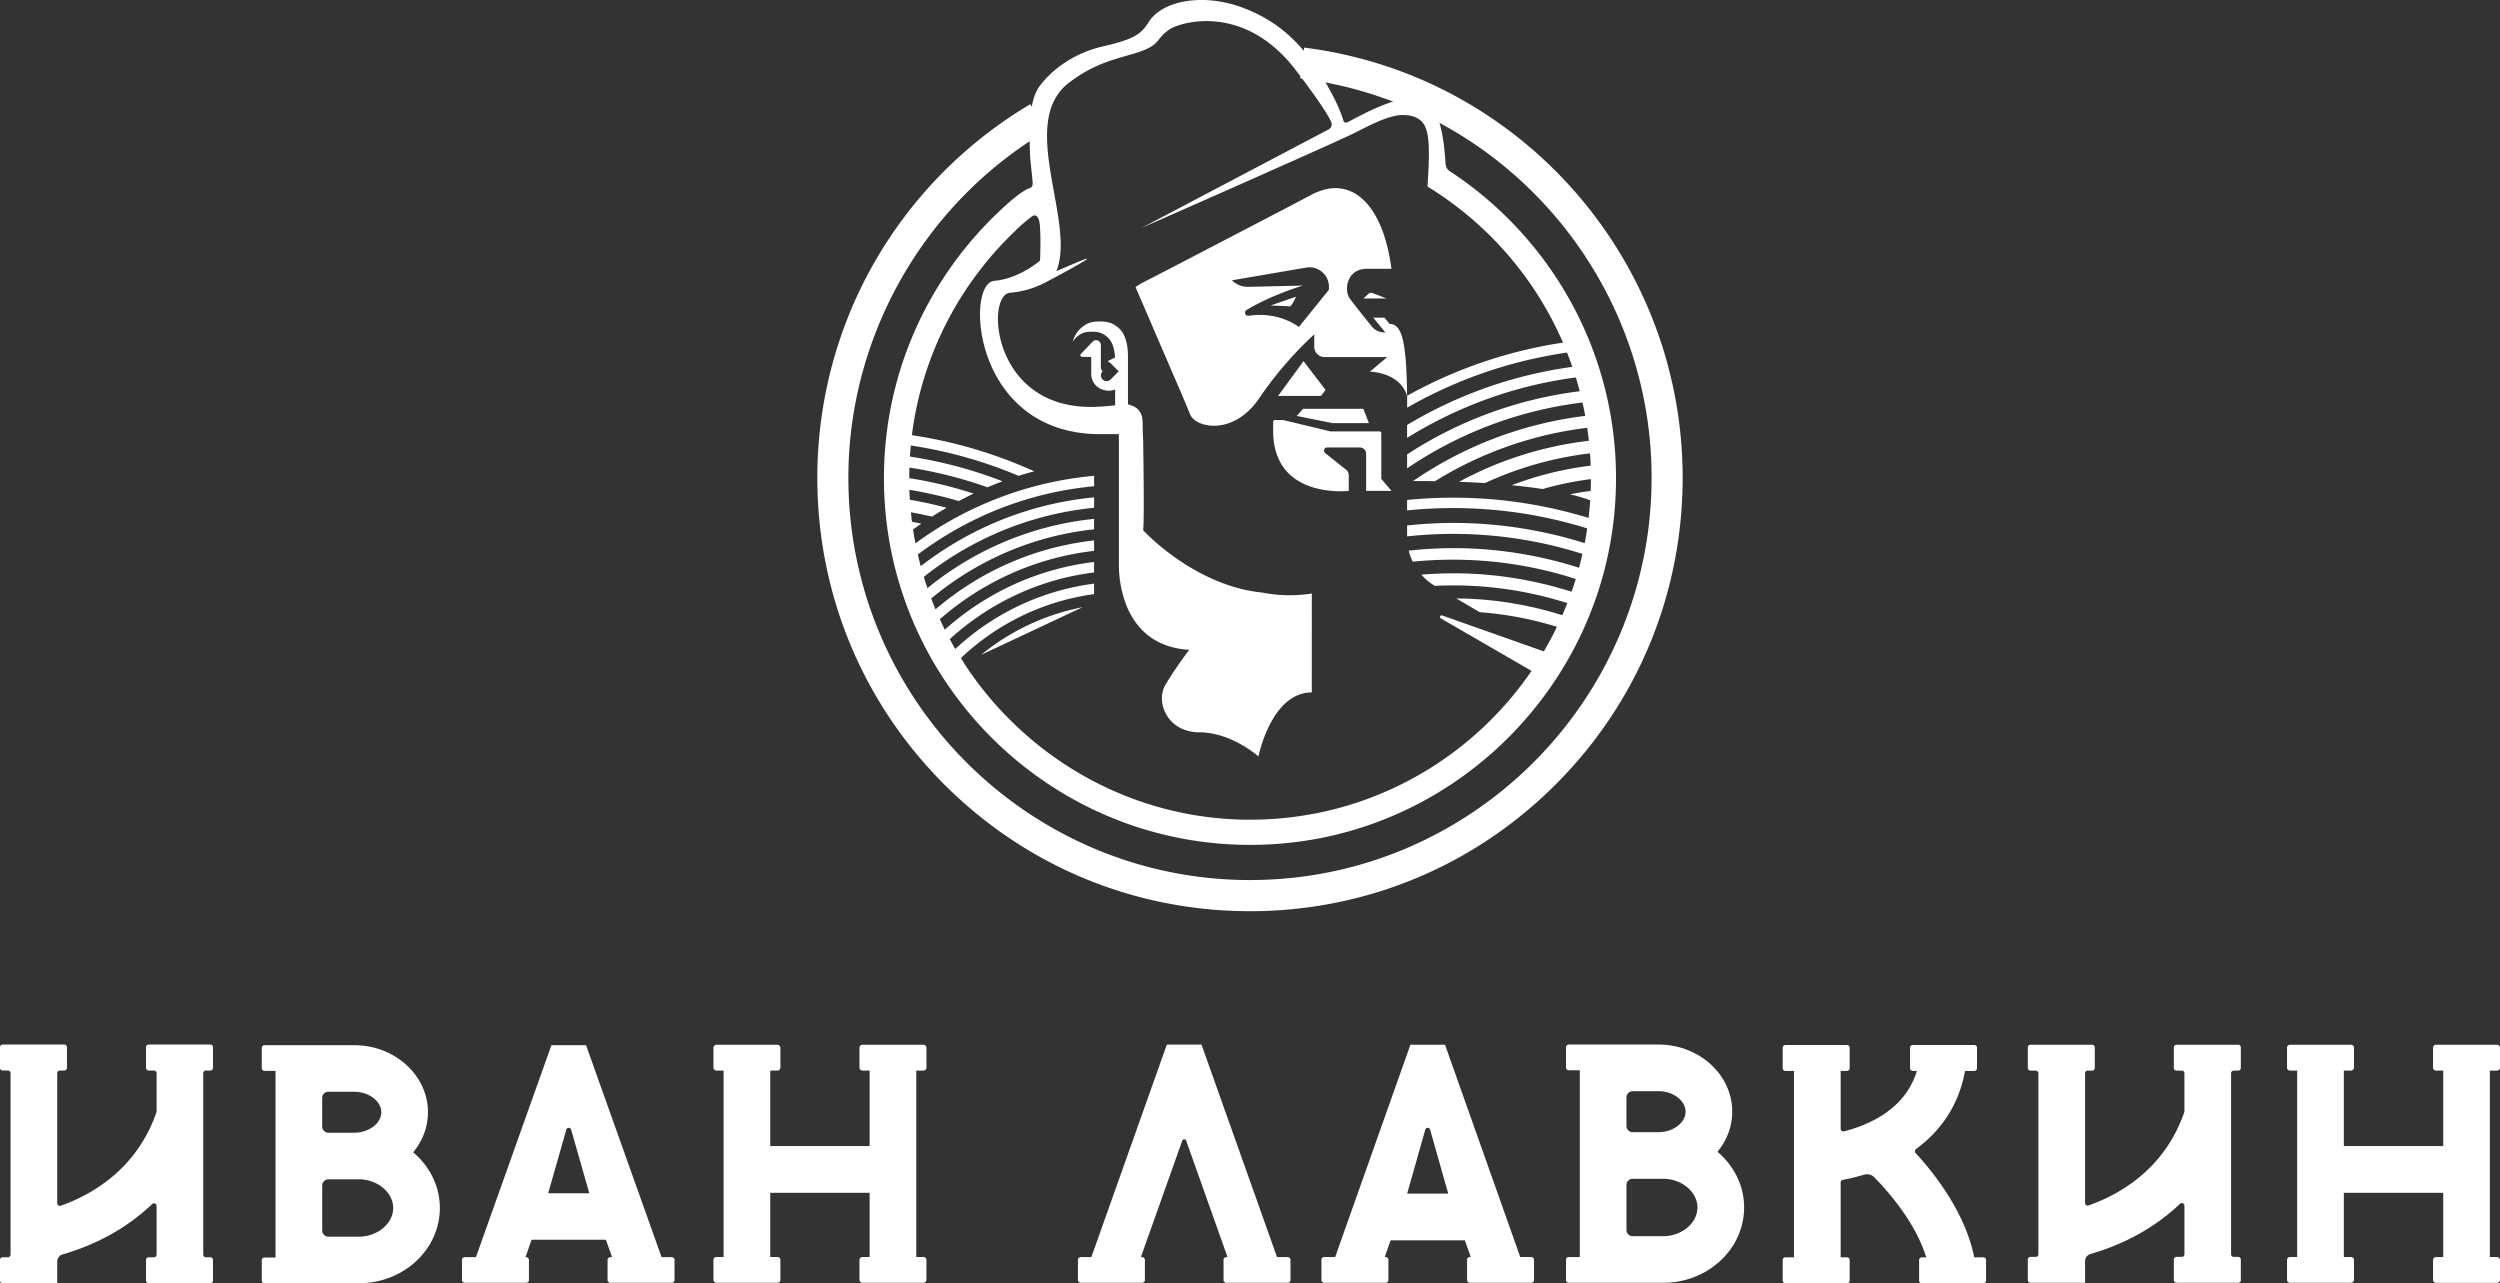 <svg width="376" height="193" viewBox="0 0 376 193" fill="none" xmlns="http://www.w3.org/2000/svg"><rect x="0" y="0" width="376" height="193" fill="#333333" stroke="none"/><path d="M62.143 173.309c1.389-1.685 2.222-3.766 2.222-6.027 0-5.562-4.98-10.086-11.102-10.086H39.778a.407.407 0 00-.408.406v3.052c0 .224.182.406.408.406h1.665v28.068h-1.677a.396.396 0 00-.396.397v3.078c0 .22.177.397.396.397h14.218c6.71 0 12.169-5.076 12.169-11.317 0-3.32-1.554-6.301-4.01-8.374zm-4.797-6.027c0 1.67-1.87 3.081-4.085 3.081h-3.875a.929.929 0 01-.93-.929v-4.305a.93.93 0 01.93-.928h3.874c2.216 0 4.087 1.411 4.087 3.081zm-3.365 18.713h-4.593a.929.929 0 01-.929-.928v-6.768a.93.93 0 01.93-.929h4.594c2.793 0 5.153 1.975 5.153 4.313 0 2.337-2.36 4.312-5.155 4.312zm47.043 3.079h-1.522l-11.358-31.876h-5.21L71.58 189.074h-1.672a.426.426 0 00-.425.424v3.014c0 .234.189.424.425.424h9.222c.233 0 .425-.19.425-.424v-3.014a.424.424 0 00-.425-.424h-.104l.932-2.618h11.167l.931 2.618h-.253a.426.426 0 00-.425.424v3.014c0 .234.19.424.425.424h9.222c.233 0 .425-.19.425-.424v-3.014a.427.427 0 00-.425-.424zm-18.576-9.61l2.736-9.596a.378.378 0 01.71 0l2.737 9.596h-6.183zm111.204 9.6h-1.588l-11.358-31.959h-5.21l-11.356 31.959h-1.588a.434.434 0 00-.432.434v3.004c0 .239.194.434.432.434h9.207a.434.434 0 00.433-.434v-3.004a.434.434 0 00-.433-.434h-.169l6.222-17.509a.312.312 0 01.588 0l6.222 17.509h-.17a.434.434 0 00-.432.434v3.004c0 .239.194.434.432.434h9.207a.434.434 0 00.433-.434v-3.004a.443.443 0 00-.44-.434zm36.641-.012h-1.649l-11.312-31.92h-5.209l-11.312 31.92h-1.649a.417.417 0 00-.418.419v3.044c0 .231.186.418.418.418h9.236a.418.418 0 00.418-.418v-3.044a.418.418 0 00-.418-.419h-.138l.888-2.503h11.166l.888 2.503h-.14a.418.418 0 00-.418.419v3.044c0 .231.187.418.418.418h9.236a.418.418 0 00.418-.418v-3.044a.427.427 0 00-.423-.419zm-18.66-9.532l2.737-9.647a.376.376 0 01.71 0l2.736 9.647h-6.183zm86.664 9.581h-1.369c-1.291-6.352-5.426-11.975-8.819-15.686a.4.4 0 01.064-.594c3.538-2.613 6.412-6.409 7.361-11.756h1.404a.406.406 0 00.405-.406v-3.084a.406.406 0 00-.405-.406h-9.261a.406.406 0 00-.406.406v3.084c0 .224.182.406.406.406h.619c-1.713 5.712-7.095 8.103-10.962 9.089a.406.406 0 01-.499-.399v-8.69h.949a.406.406 0 00.405-.406v-3.084a.406.406 0 00-.405-.406h-9.261a.406.406 0 00-.406.406v3.084c0 .224.182.406.406.406h1.295v28.036h-1.295a.406.406 0 00-.406.406v3.084c0 .224.182.407.406.407h9.261a.407.407 0 00.405-.407v-3.084a.406.406 0 00-.405-.406h-.949v-11.253a.4.4 0 01.327-.397 29.987 29.987 0 003.159-.773 1.565 1.565 0 011.588.399c2.874 2.943 6.392 7.389 7.793 12.027h-.663a.406.406 0 00-.406.406v3.084c0 .224.182.406.406.406h9.261a.406.406 0 00.405-.406v-3.084a.41.41 0 00-.408-.409zM32.032 160.602v-3.098a.403.403 0 00-.401-.404h-9.269c-.22 0-.4.18-.4.404v3.098c0 .222.18.404.4.404h.79c.22 0 .4.18.4.404v5.731a.398.398 0 01-.024.141c-2.975 8.64-9.82 12.443-14.395 14.061a.4.4 0 01-.526-.384V161.41c0-.222.18-.404.4-.404h.665c.22 0 .4-.18.4-.404v-3.098a.403.403 0 00-.4-.404H.4a.402.402 0 00-.401.404v3.098c0 .222.18.404.4.404h.79c.221 0 .4.18.4.404v27.28a.403.403 0 01-.4.404H.4c-.22 0-.4.18-.4.404v3.098c0 .222.18.404.4.404h8.207v-3.244c0-.512.33-.96.819-1.098 3.533-1.01 8.845-3.155 13.448-7.559a.399.399 0 01.678.286v7.307c0 .222-.18.404-.4.404h-.79c-.22 0-.4.18-.4.404v3.098c0 .222.18.404.4.404h9.271a.401.401 0 00.401-.404V189.5a.403.403 0 00-.4-.404h-.665c-.22 0-.4-.18-.4-.404V161.41c0-.222.18-.404.4-.404h.664a.401.401 0 00.399-.404zm106.855.412a.45.45 0 00.45-.451v-2.98a.45.45 0 00-.45-.451h-9.173a.45.45 0 00-.45.451v2.98a.45.45 0 00.45.451h1.077v11.351h-14.945v-11.351h1.077a.45.45 0 00.45-.451v-2.98a.45.45 0 00-.45-.451h-9.17a.45.45 0 00-.45.451v2.98a.45.45 0 00.45.451h1.077v28.038h-1.077a.45.45 0 00-.45.451v2.98c0 .249.201.45.45.45h9.17a.45.45 0 00.45-.45v-2.98a.45.45 0 00-.45-.451h-1.077v-9.657h14.945v9.657h-1.077a.45.45 0 00-.45.451v2.98c0 .249.202.45.45.45h9.17a.45.45 0 00.45-.45v-2.98a.45.45 0 00-.45-.451h-1.076v-28.038h1.079zm119.418 12.213c1.389-1.684 2.223-3.768 2.223-6.031 0-5.567-4.981-10.096-11.103-10.096H235.94a.407.407 0 00-.408.409v3.054a.41.41 0 00.408.409h1.665v28.092h-1.677a.396.396 0 00-.396.397v3.078c0 .22.177.397.396.397h14.217c6.712 0 12.17-5.081 12.17-11.327-.003-3.325-1.556-6.308-4.01-8.382zm-4.796-6.031c0 1.672-1.871 3.083-4.086 3.083h-3.875a.928.928 0 01-.929-.928v-4.308a.93.93 0 01.929-.929h3.875c2.215-.005 4.086 1.409 4.086 3.082zm-3.366 18.725h-4.592a.93.93 0 01-.93-.928v-6.776a.93.93 0 01.93-.928h4.594c2.793 0 5.153 1.978 5.153 4.317-.002 2.34-2.362 4.315-5.155 4.315zm86.875-25.304v-3.091a.4.4 0 00-.4-.401h-9.271a.4.4 0 00-.401.401v3.091a.4.4 0 00.401.401h.789c.221 0 .401.18.401.402v5.716a.403.403 0 01-.025.141c-2.975 8.62-9.819 12.413-14.394 14.026a.4.4 0 01-.527-.384v-19.497c0-.221.18-.401.401-.401h.664c.221 0 .401-.18.401-.402v-3.091a.402.402 0 00-.401-.401h-9.271a.402.402 0 00-.401.401v3.091c0 .222.18.402.401.402h.789c.222 0 .401.18.401.401v27.214a.401.401 0 01-.401.401h-.789a.402.402 0 00-.401.402v3.091c0 .221.18.401.401.401h8.209v-3.236c0-.51.329-.958.819-1.096 3.532-1.008 8.845-3.148 13.447-7.539.256-.244.679-.072.679.283v7.29a.401.401 0 01-.401.402h-.789a.401.401 0 00-.401.401v3.091c0 .222.18.402.401.402h9.271c.221 0 .401-.18.401-.402v-3.091a.401.401 0 00-.401-.401h-.664c-.221 0-.4-.18-.4-.402v-27.211a.4.4 0 01.4-.401h.664a.404.404 0 00.398-.404zm38.532.397a.45.45 0 00.45-.451v-2.98a.45.45 0 00-.45-.451h-9.17a.45.45 0 00-.45.451v2.98a.45.45 0 00.45.451h1.077v11.351h-14.945v-11.351h1.076a.45.45 0 00.45-.451v-2.98a.45.45 0 00-.45-.451h-9.17a.45.45 0 00-.45.451v2.98a.45.45 0 00.45.451h1.077v28.038h-1.077a.45.45 0 00-.45.451v2.98c0 .249.202.45.45.45h9.17a.45.45 0 00.45-.45v-2.98a.45.45 0 00-.45-.451h-1.076v-9.657h14.945v9.672h-1.077a.45.45 0 00-.45.45v2.981c0 .248.202.45.45.45h9.17a.45.45 0 00.45-.45v-2.981a.45.45 0 00-.45-.45h-1.077v-28.053h1.077zM162.828 91.32a34.5 34.5 0 00-15.275 7.174l15.275-7.175zm32.181-28.756l5.369 1.074h5.507l-.838-2.15h-9.057l-.981 1.076z" fill="#fff"/><path d="M208.983 48.715l-.742-.934h-1.702l1.81 2.212h-.135a2.47 2.47 0 01-1.923-.919c-.993-1.231-2.689-3.357-3.297-4.191-.868-1.215-.489-4.459 2.606-4.459h3.673c-1.293-9.886-6.158-14.235-12.002-11.144-4.332 2.293-15.855 8.273-21.878 11.408h-.01c-1.529.798-2.714 1.404-3.319 1.722-.297.155-.462.236-.462.236s-.298.217-.814.508l.081.226s2.171 5.03 4.278 9.93c.243.545.479 1.097.706 1.631.523 1.232 1.04 2.411 1.492 3.46a226.398 226.398 0 011.664 3.951c.797 1.985 6.503 3.281 10.402-2.492 3.899-5.77 8.258-9.569 8.258-9.569v1.872c0 .852.691 1.544 1.542 1.544h9.421l-2.597 2.192s4.524.054 5.591 3.67c-.084-8.315-.799-10.854-2.643-10.854zm-9.111-5.14l-4.524 5.605s-2.928-2.396-7.55-1.684c-.516.078-.762-.604-.314-.875 3.818-2.307 8.486-3.672 8.486-3.672l-8.228.192a3.356 3.356 0 01-2.456-.985l11.174-1.911a2.921 2.921 0 013.41 2.884v.446h.002z" fill="#fff"/><path d="M193.908 46.094c.339.087 1.018-1.473 1.018-1.473l-3.846 1.33c0 .003 2.488.06 2.828.143zm11.98-1.968l-.824.759h3.454l-2.119-.813a.569.569 0 00-.511.054zm-6.527 14.512l-3.312-4.322-3.825 5.228h6.458l.679-.906zm8.383 6.505a.264.264 0 00-.263-.264h-7.407l-7.118-1.712h-1.202a.265.265 0 00-.27.264v1.377c0 10.347 11.368 9.024 11.368 9.024v-2.347c0-.325-.155-.643-.416-.852l-3.129-2.493a.473.473 0 01.297-.842h4.912a.95.95 0 01.949.95v5.582h3.816l-1.537-1.813v-6.874z" fill="#fff"/><path d="M218.052 25.753a1.382 1.382 0 01-.626-1.05c-.094-1-.2-3.293-.713-5.425a.19.19 0 01-.01-.04v-.007c-.517-2.12-1.436-4.076-3.147-4.44-3.223-.686-9.195 2.726-10.554 3.423l.002-.008c-.13.07-.26.138-.391.202a.402.402 0 01-.565-.259c-.435-1.497-1.269-3.233-2.235-4.948-.007-.012-.01-.024-.015-.037-3.284-5.948-6.997-9.753-12.735-11.952-6.023-2.31-12.25-1.17-14.31 2.123-1.087 1.736-2.1 2.556-6.833 3.633-4.732 1.076-8.022 3.847-9.62 6.063-1.401 1.946-1.526 5.761-1.421 9.205a98.015 98.015 0 00.057 1.416c.128 1.463.398 3.642.374 3.99-.032.488-.261.569-.438.65-.179.081-.942.286-2.835 1.911-11.682 10.12-19.092 25.063-19.092 41.713 0 31.89 27.159 57.547 59.52 54.976 26.945-2.141 48.555-24.009 50.445-51.023 1.468-20.915-8.801-39.594-24.858-50.116zm17.63 27.277c.28.71.548 1.424.799 2.145a65.462 65.462 0 00-24.855 8.741v1.941a63.899 63.899 0 0125.376-9.09c.212.684.406 1.376.59 2.073-9.302 1.167-18.141 4.396-25.964 9.502v2.099a59.767 59.767 0 0126.377-9.902c.15.666.288 1.338.411 2.013-9.502 1.152-18.33 4.608-25.9 9.802.73-.005 1.876-.005 3.307.018a56.248 56.248 0 0122.893-8.027c.096.645.179 1.293.251 1.946-6.867.81-13.473 2.889-19.516 6.174 1.225.044 2.533.106 3.89.192a52.151 52.151 0 0115.798-4.472c.044.613.079 1.231.101 1.85a50.378 50.378 0 00-11.885 2.943c1.571.152 3.142.34 4.659.57a48.337 48.337 0 017.26-1.49 52.34 52.34 0 01-.034 1.777 47.234 47.234 0 00-3.118.502c1.107.266 2.124.569 3.044.909-.057.892-.14 1.776-.243 2.653a69.458 69.458 0 00-20.374-3.047 70.75 70.75 0 00-6.923.342v1.57a68.422 68.422 0 016.923-.35 67.9 67.9 0 0120.167 3.058 54.862 54.862 0 01-.376 2.215 66.082 66.082 0 00-19.196-3.037c-2.53-.018-5.037.12-7.516.379v1.643a65.544 65.544 0 016.906-.377l.595.002a64.397 64.397 0 0118.872 3.01c-.16.7-.33 1.394-.517 2.084a62.299 62.299 0 00-17.743-2.943 62.451 62.451 0 00-7.864.367c.14.576.344 1.13.597 1.662a60.95 60.95 0 017.235-.29A60.108 60.108 0 01237 87.08a49.302 49.302 0 01-.637 1.919 58.559 58.559 0 00-16.024-2.749 59.28 59.28 0 00-6.567.178 8.35 8.35 0 002.014 1.675l.014.01a55.716 55.716 0 014.485-.043 56.741 56.741 0 0115.441 2.636c-.24.613-.491 1.224-.754 1.825a54.445 54.445 0 00-14.033-2.483c-.637-.03-1.269-.03-1.903-.037l3.508 2.06a52.526 52.526 0 0111.621 2.204 50.803 50.803 0 01-1.974 3.694l-15.296-5.406c-.278-.099-.458.29-.202.438l13.6 7.87c.02.012.042.004.064.009-9.359 13.709-25.177 22.642-43.063 22.399-17.504-.239-33.027-9.453-42.116-23.248l-.656-1.062c5.389-5.1 12.327-8.569 20.029-9.613v-1.579a37.72 37.72 0 00-20.875 9.828l-.147-.24c-.236-.408-.463-.82-.686-1.236 5.893-5.379 13.403-9 21.708-10.031v-1.574c-8.568 1.022-16.327 4.697-22.451 10.177a51.342 51.342 0 01-.747-1.57c6.362-5.563 14.375-9.27 23.198-10.28v-1.57c-9.045 1-17.273 4.735-23.85 10.363a52.586 52.586 0 01-.649-1.625c6.795-5.675 15.238-9.426 24.499-10.411v-1.57c-9.443.971-18.072 4.717-25.062 10.417a51.864 51.864 0 01-.548-1.695c7.189-5.707 15.995-9.438 25.612-10.391V74.8c-9.757.939-18.711 4.653-26.072 10.35a59.413 59.413 0 01-.44-1.752c7.533-5.667 16.624-9.347 26.512-10.268v-1.569a53.585 53.585 0 00-26.871 10.155 49.982 49.982 0 01-.359-2.084c.369-.266.785-.559 1.249-.876-.467-.099-.934-.19-1.406-.279a55.22 55.22 0 01-.165-1.428c1.067.192 2.127.404 3.172.652a60.57 60.57 0 012.198-1.33 59.589 59.589 0 00-5.525-1.206c-.029-.48-.061-.959-.078-1.441v-.057c2.53.416 5.013.978 7.432 1.692.71-.377 1.455-.753 2.23-1.123a62.595 62.595 0 00-9.675-2.32c0-.532.003-1.064.018-1.594a64.125 64.125 0 0111.741 2.97 55.028 55.028 0 012.27-.906 65.931 65.931 0 00-13.933-3.719c.035-.559.084-1.113.136-1.665a67.61 67.61 0 0116.203 4.56 46.226 46.226 0 012.363-.67 69.036 69.036 0 00-18.407-5.441c1.525-12.108 7.263-22.896 15.693-30.871.015-.02.022-.042.039-.06.13-.122.295-.273.47-.43.044-.04.083-.084.128-.123.014-.013.029-.02.044-.032.703-.621 1.568-1.335 1.809-1.468.325-.18.846-.082 1.023 1.042.177 1.123.13 4.199.098 4.866-.019.38.022.564-.059.747.008.03.02.056.027.086-.073.059-.164.128-.245.19-.069.063-.15.13-.259.214l-.007-.008c-1.409 1.047-3.698 2.392-6.409 2.643-4.389.407-3.255 23.556 16.619 23.044h2.164v19.728c0 3.125 1.086 12.152 10.588 12.716-.002.003-1.981 2.557-3.562 5.209-1.583 2.665.28 7.195 5.082 7.195 4.811 0 8.882 3.625 8.882 3.625s1.918-9.623 8.022-9.623V92.07h.005v-2.798a22.148 22.148 0 01-3.304.252c-1.434 0-2.832-.143-4.187-.404v.002c-8.76-.899-15.737-7.105-17.876-9.371.2-1.737 0-13.443 0-13.443l.008.002a42.008 42.008 0 01-.086-2.613c0-.118-.005-.227-.01-.325-.047-1.628-1.052-2.303-2.196-2.542v-7.214c0-.234-.007-.46-.024-.687v-.007c-.071-1.22-.344-2.274-.897-3.07-.015-.024-.04-.053-.062-.085a4.075 4.075 0 00-1.418-1.101c-.5-.212-1.092-.32-1.785-.32-.539 0-1.07.054-1.559.18a4.23 4.23 0 00-2.564 2.869 3.495 3.495 0 011.652-1.362c.403-.106.841-.15 1.283-.15.571 0 1.06.09 1.47.27.455.217.853.54 1.168.929.02.027.039.051.052.071.455.67.681 1.56.737 2.586v.028l-.931.467a.105.105 0 00-.072.183l.027.024a.815.815 0 01.317.195l1.212 1.214-1.216 1.22a.86.86 0 01-1.21 0 .863.863 0 01-.002-1.215l.004-.005a.85.85 0 01-.25-.606c0-.007.005-.015.005-.024h-.013v-3.293a.754.754 0 00-.282-.606.73.73 0 00-.964.069l-1.768 1.852a.256.256 0 00.18.43l1.381.025v2.535c0 1.074.667 2.005 1.699 2.367.31.108.63.162.947.162.322 0 .641-.074.954-.177v2.38l-2.085.191-.008-.014c-16.469 1.226-17.479-16.803-13.735-17.11a13.81 13.81 0 005.192-1.476v.005l.226-.118.022-.013c1.008-.53 4.846-2.561 5.984-3.342 1.045-.717-2.579.921-4.42 1.685a.578.578 0 01.032-.111c2.879-7.409-5.91-22.22 1.819-28.196 5.264-4.069 9.633-3.768 12.435-5.485 1.171-.717 1.148-1.522 2.761-2.589 1.608-1.061 11.218-4.004 18.994 6.22 2.056 2.701 4.647 6.245 5.291 7.768a.847.847 0 01-.393 1.08l-28.147 14.823c2.37-1.042 28.046-12.35 31.82-14.182 1.927-.933 5.187-2.8 7.429-2.8 1.32 0 2.451.345 3.113 1.241.216.29.381.636.489 1.042.543 1.566.383 5.118.157 8.473a51.58 51.58 0 0120.383 23.474 69.244 69.244 0 00-23.441 7.992v1.79a67.693 67.693 0 0124.046-8.282z" fill="#fff"/><path d="M188 137.044c-17.381 0-33.723-6.781-46.015-19.095-12.29-12.313-19.061-28.684-19.061-46.1 0-11.546 3.053-22.89 8.828-32.809a65.503 65.503 0 0123.206-23.368l2.375 4.03c-18.343 10.849-29.738 30.83-29.738 52.145 0 33.366 27.098 60.512 60.403 60.512S248.4 105.213 248.4 71.847c0-30.462-22.716-56.276-52.84-60.044l.578-4.643c32.456 4.059 56.931 31.868 56.931 64.687 0 17.413-6.769 33.784-19.061 46.099-12.292 12.315-28.627 19.098-46.008 19.098z" fill="#fff"/></svg>